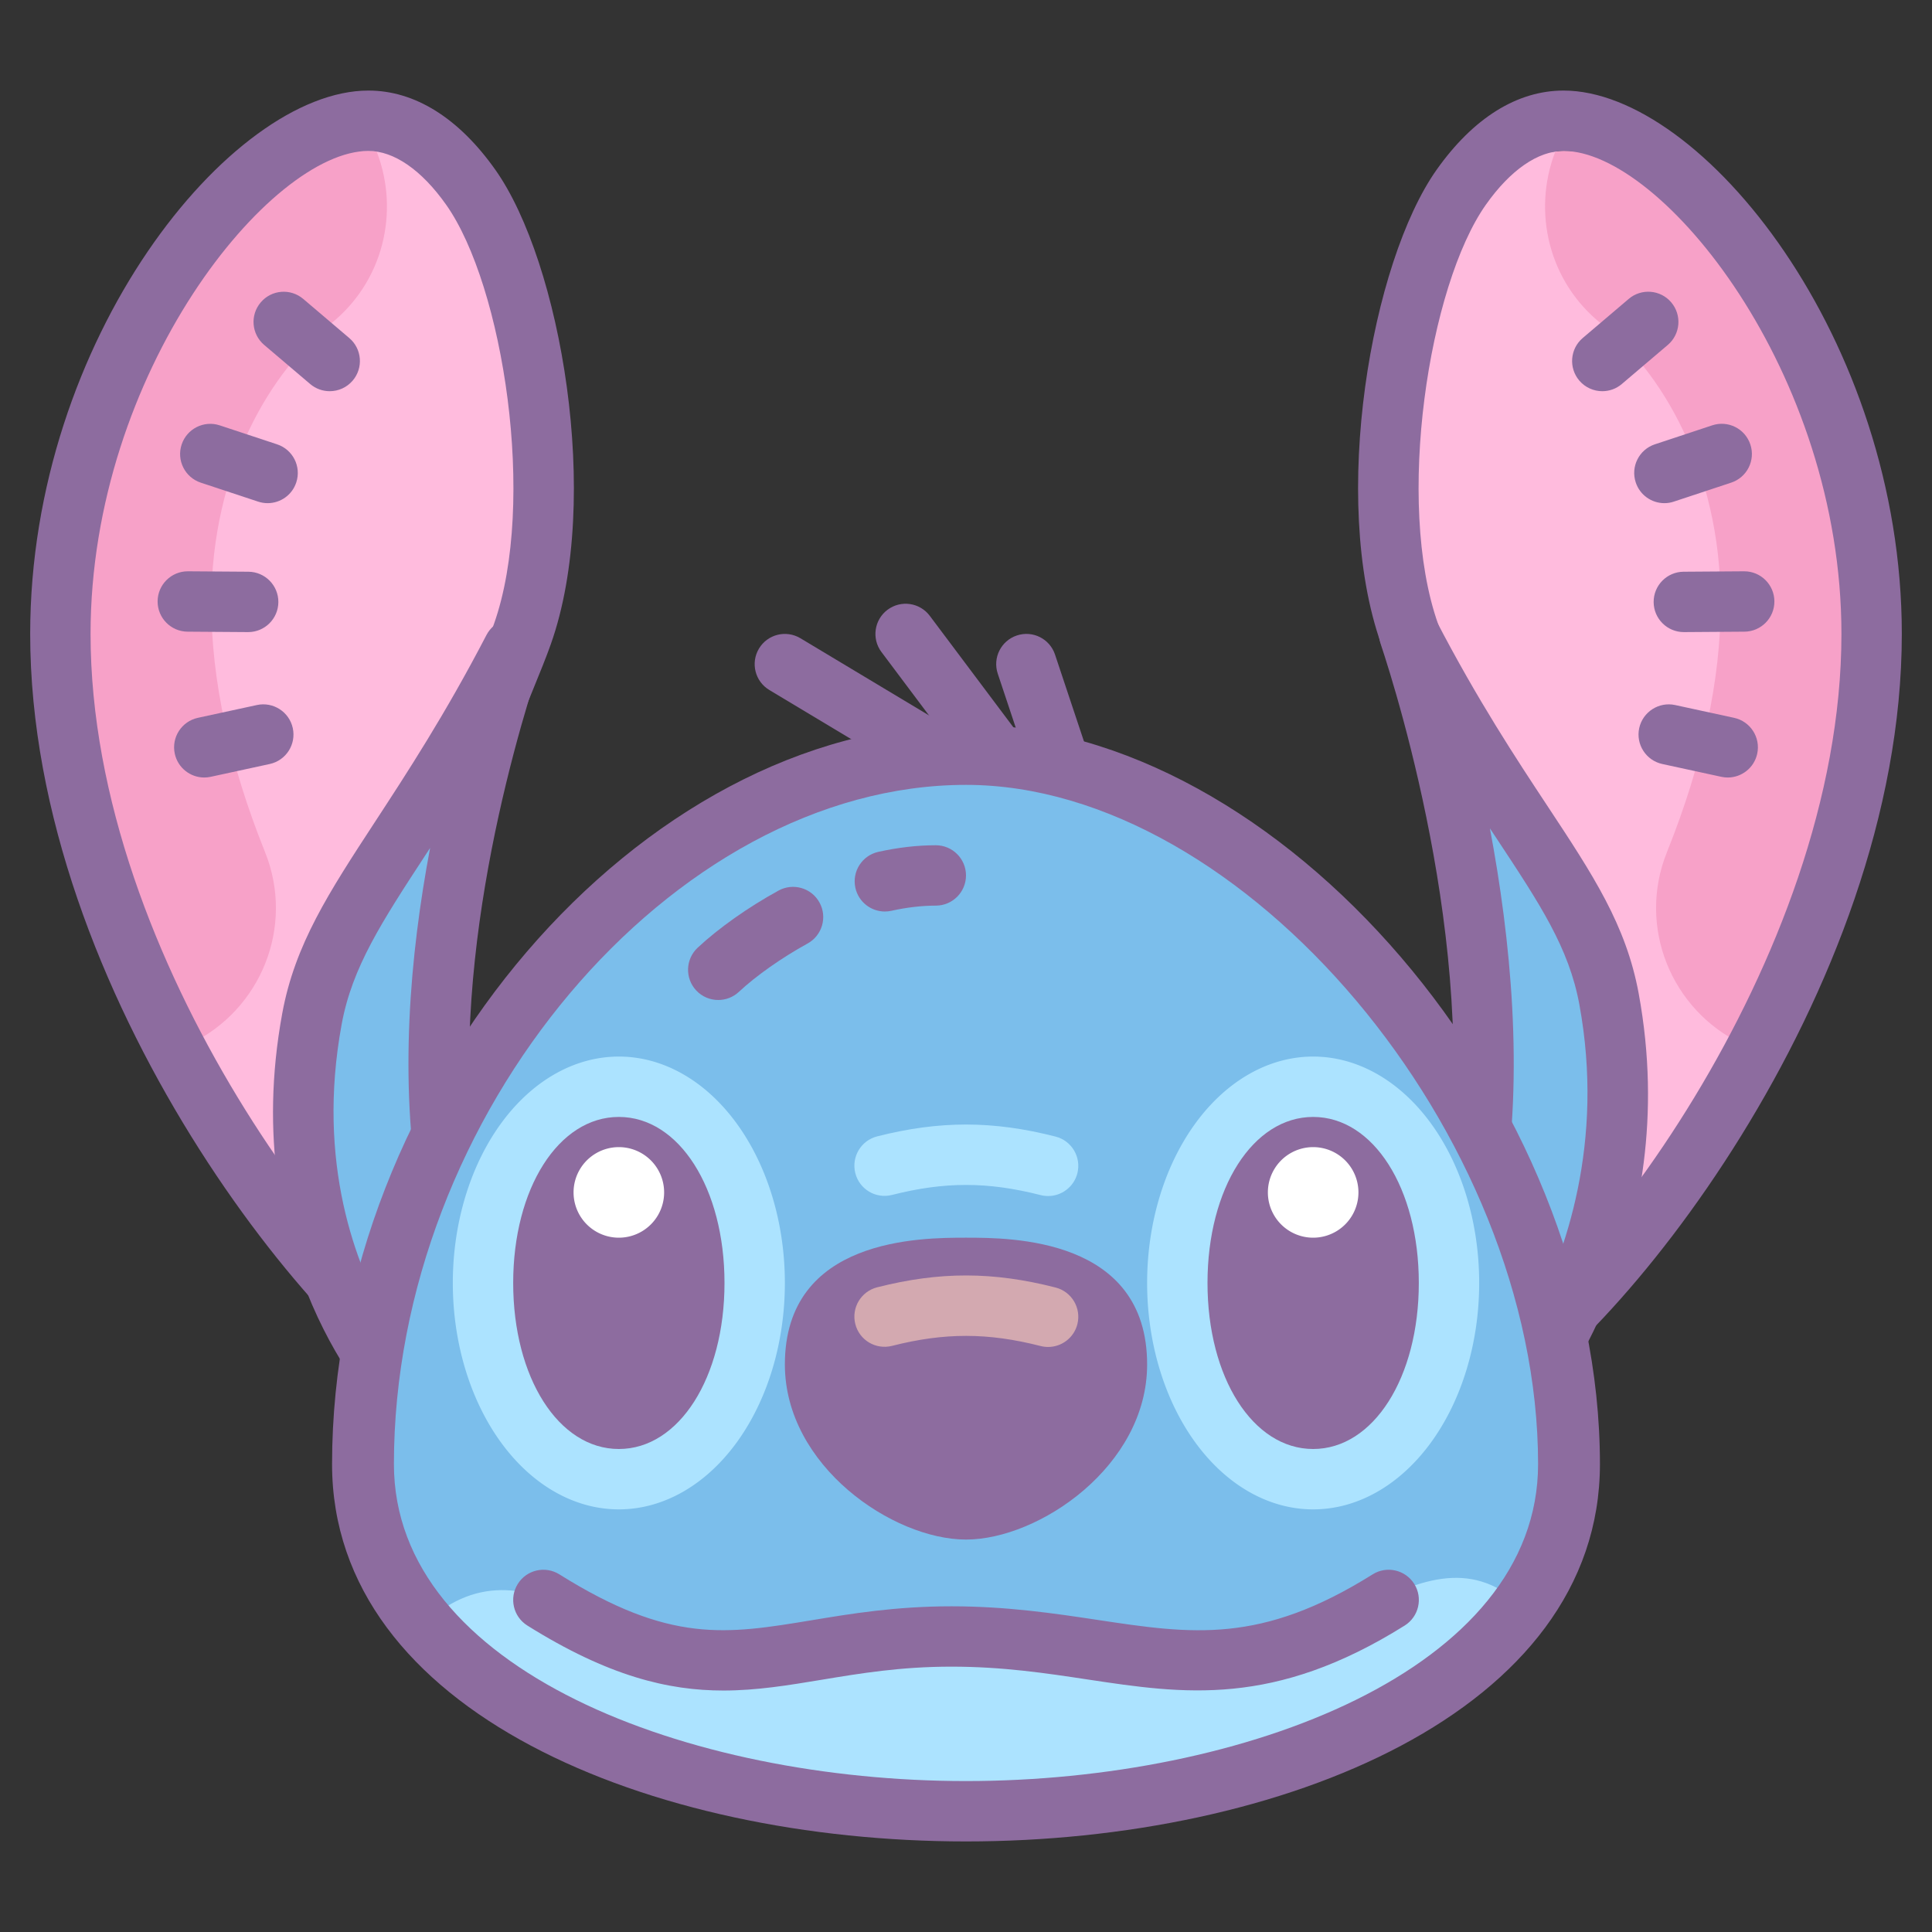 <svg xmlns="http://www.w3.org/2000/svg"  viewBox="0 0 64 64" width="64px" height="64px"><rect x="0" y="0" width="64" height="64" fill="#333333" stroke="none"/><path fill="#fbd" d="M15.265,46C11.184,44,2,32.232,2,21C2,12,8.122,4,12.204,4s7.253,10.911,5.102,17 c-1.148,3.25-5.102,10-1.276,20C18.327,47,15.265,46,15.265,46z"/><path fill="#f7a1c8" d="M12.204,5C8.122,5,2,11,2,20c0,5.068,1.872,10.241,4.299,14.579 c2.352-1.132,3.469-3.892,2.482-6.349C7.599,25.288,7,22.519,7,20c0-4.53,2.036-7.756,3.941-9.265 c1.757-1.391,2.304-3.718,1.541-5.705C12.389,5.018,12.298,5,12.204,5z"/><path fill="#8d6c9f" d="M15.716,47.063c-0.394,0-0.696-0.091-0.761-0.112l-0.129-0.052C10.603,44.829,1,32.899,1,21 C1,11.233,7.636,3,12.204,3c1.537,0,2.991,0.907,4.205,2.624c2.161,3.055,3.54,10.897,1.84,15.709 c-0.155,0.439-0.36,0.941-0.59,1.505c-1.45,3.548-3.877,9.486-0.694,17.805c1.132,2.958,1.218,4.8,0.271,5.795 C16.758,46.939,16.175,47.063,15.716,47.063z M15.613,45.055c0.07,0.01,0.153,0.01,0.184-0.004l0,0c-0.004,0,0.468-0.642-0.7-3.693 c-3.466-9.058-0.749-15.705,0.711-19.276c0.216-0.529,0.41-1.001,0.556-1.414c1.422-4.026,0.31-11.207-1.587-13.889 C13.965,5.631,13.052,5,12.204,5C8.959,5,3,12.315,3,21C3,31.85,11.79,43.07,15.613,45.055z"/><path fill="#7bbeeb" d="M13.333,46.167c0,0-4.439-4.597-3-12.417c0.658-3.579,3.333-5.833,6.667-12.25 c-1,3-3.396,11.125-2.083,18.25C14.229,41.875,14.333,42.167,13.333,46.167z"/><path fill="#8d6c9f" d="M13.333,47.167c-0.268,0-0.528-0.107-0.719-0.306C12.418,46.659,7.836,41.8,9.35,33.569 c0.42-2.285,1.538-3.996,3.085-6.363c1.03-1.576,2.311-3.536,3.678-6.167c0.24-0.464,0.796-0.665,1.277-0.46 c0.48,0.204,0.724,0.742,0.559,1.237c-1.03,3.09-3.292,11.005-2.049,17.752c0.03,0.164,0.019,0.332-0.032,0.489 c-0.377,1.166-0.503,1.74-0.73,2.782c-0.173,0.795-0.401,1.838-0.834,3.569c-0.088,0.353-0.361,0.63-0.712,0.724 C13.506,47.156,13.419,47.167,13.333,47.167z M14.248,28.089c-0.046,0.071-0.093,0.142-0.138,0.211 c-1.472,2.253-2.445,3.742-2.792,5.631c-0.846,4.597,0.473,7.996,1.557,9.874c0.128-0.559,0.226-1.005,0.311-1.392 c0.218-0.998,0.355-1.626,0.705-2.731C13.219,35.794,13.573,31.664,14.248,28.089z"/><path fill="#fbd" d="M48.735,46C52.816,44,62,32.232,62,21c0-9-6.122-16-10.204-16s-7.253,9.911-5.102,16 c1.148,3.25,5.102,10,1.276,20C45.673,47,48.735,46,48.735,46z"/><path fill="#f7a1c8" d="M51.796,5C55.878,5,62,11,62,20c0,5.068-1.872,10.241-4.299,14.579 c-2.352-1.132-3.469-3.892-2.482-6.349C56.401,25.288,57,22.519,57,20c0-4.53-2.036-7.756-3.941-9.265 c-1.757-1.391-2.304-3.718-1.541-5.705C51.611,5.018,51.702,5,51.796,5z"/><path fill="#8d6c9f" d="M48.284,47.063c-0.459,0-1.042-0.123-1.52-0.625c-0.947-0.995-0.86-2.837,0.271-5.795 c3.183-8.319,0.755-14.257-0.695-17.806c-0.23-0.563-0.436-1.064-0.59-1.504c-1.7-4.813-0.321-12.655,1.84-15.71 C48.805,3.907,50.259,3,51.796,3C56.364,3,63,11.233,63,21c0,11.899-9.603,23.829-13.825,25.898l-0.13,0.052 C48.98,46.972,48.678,47.063,48.284,47.063z M51.796,5c-0.848,0-1.762,0.631-2.572,1.778c-1.897,2.682-3.01,9.862-1.587,13.889 c0.146,0.413,0.339,0.884,0.555,1.413c1.46,3.571,4.178,10.219,0.712,19.277c-1.169,3.057-0.694,3.696-0.689,3.701 c0.021,0.01,0.103,0.008,0.173-0.003C52.21,43.07,61,31.85,61,21C61,12.315,55.041,5,51.796,5z"/><path fill="#7bbeeb" d="M50.347,46.167c0,0,4.392-5.255,2.954-13.075c-0.658-3.579-3.287-5.675-6.62-12.092 c1,3,3.396,11.625,2.083,18.75C49.451,41.875,49.347,42.167,50.347,46.167z"/><path fill="#8d6c9f" d="M50.347,47.167c-0.074,0-0.149-0.008-0.224-0.025c-0.367-0.084-0.655-0.367-0.746-0.732 c-0.434-1.731-0.661-2.774-0.835-3.569c-0.228-1.042-0.353-1.616-0.729-2.782c-0.052-0.157-0.063-0.325-0.032-0.489 c1.367-7.42-1.467-16.506-2.049-18.252c-0.165-0.495,0.078-1.034,0.559-1.237c0.479-0.203,1.036-0.004,1.277,0.46 c1.381,2.658,2.662,4.597,3.691,6.155c1.514,2.291,2.607,3.946,3.025,6.216c1.506,8.188-2.979,13.668-3.17,13.898 C50.922,47.038,50.639,47.167,50.347,47.167z M49.792,39.682c0.35,1.105,0.486,1.733,0.704,2.731 c0.075,0.345,0.161,0.737,0.27,1.215c1.084-2.09,2.396-5.768,1.552-10.355c-0.345-1.87-1.292-3.304-2.727-5.476 c-0.078-0.117-0.156-0.236-0.236-0.357C50.038,31.068,50.497,35.577,49.792,39.682z"/><path fill="#7bbeeb" d="M52,48.5C52,56,42.165,60,32.5,60S13,56,13,48.5C13,36,22.835,25,32.5,25S52,37,52,48.5z"/><path fill="#ace3ff" d="M32.5,60c6.956,0,14.599-2.761,18-6.719c-1.656-1.625-3.352-1.07-5.531,0.094 C42.129,54.892,36.71,55,32.5,55c-4.209,0-9.942,0.173-12.781-1.344c-2.181-1.163-3.844-1.469-5.594,0.063 C17.526,57.677,25.544,60,32.5,60z"/><path fill="#8d6c9f" d="M32,61c-10.435,0-21-4.294-21-12.5C11,35.907,21.205,24,32,24c10.402,0,21,12.364,21,24.5 C53,56.706,42.436,61,32,61z M32,26c-9.741,0-18.951,10.935-18.951,22.5C13.049,55.32,22.813,59,32,59 c9.188,0,18.951-3.68,18.951-10.5C50.951,37.565,41.21,26,32,26z"/><path fill="#8d6c9f" d="M37,45.2c0,2.651-3,4.8-5,4.8s-5-2.149-5-4.8s2.239-3.2,5-3.2S37,42.549,37,45.2z"/><path fill="#8d6c9f" d="M32,51c-2.416,0-6-2.436-6-5.8c0-4.2,4.516-4.2,6-4.2c1.484,0,6,0,6,4.2C38,48.564,34.416,51,32,51z M32,43c-3.691,0-4,1.087-4,2.2c0,2.023,2.493,3.8,4,3.8s4-1.776,4-3.8C36,44.087,35.691,43,32,43z"/><path fill="#fff" d="M29.302,38.614c1.919-0.488,3.497-0.486,5.418,0.006"/><path fill="#ace3ff" d="M34.721,39.62c-0.082,0-0.166-0.01-0.249-0.031c-1.748-0.446-3.176-0.449-4.924-0.005 c-0.538,0.136-1.08-0.188-1.215-0.724s0.188-1.079,0.723-1.216c2.07-0.525,3.838-0.524,5.912,0.007 c0.535,0.137,0.857,0.682,0.721,1.217C35.573,39.319,35.166,39.62,34.721,39.62z"/><path fill="#cda1a7" d="M29.302,43.614c1.919-0.488,3.497-0.486,5.418,0.006"/><path fill="#d3a9b0" d="M34.721,44.62c-0.082,0-0.166-0.01-0.249-0.031c-1.748-0.446-3.176-0.449-4.924-0.005 c-0.538,0.134-1.08-0.188-1.215-0.724s0.188-1.079,0.723-1.216c2.07-0.526,3.838-0.524,5.912,0.007 c0.535,0.137,0.857,0.682,0.721,1.217C35.573,44.319,35.166,44.62,34.721,44.62z"/><path fill="#ace3ff" d="M43.5 35A5.5 7.5 0 1 0 43.5 50 5.5 7.5 0 1 0 43.5 35zM20.5 35A5.5 7.5 0 1 0 20.5 50 5.5 7.5 0 1 0 20.5 35z"/><path fill="#8d6c9f" d="M43.5 38A2.5 4.5 0 1 0 43.5 47A2.5 4.5 0 1 0 43.5 38Z"/><path fill="#8d6c9f" d="M43.5,48c-1.995,0-3.5-2.364-3.5-5.5s1.505-5.5,3.5-5.5s3.5,2.364,3.5,5.5S45.495,48,43.5,48z M43.5,39c-0.598,0-1.5,1.396-1.5,3.5s0.902,3.5,1.5,3.5s1.5-1.396,1.5-3.5S44.098,39,43.5,39z"/><path fill="#fff" d="M43.5 38A1.5 1.5 0 1 0 43.5 41A1.5 1.5 0 1 0 43.5 38Z"/><path fill="#8d6c9f" d="M20.5 38A2.5 4.5 0 1 0 20.5 47A2.5 4.5 0 1 0 20.5 38Z"/><path fill="#8d6c9f" d="M20.5,48c-1.995,0-3.5-2.364-3.5-5.5s1.505-5.5,3.5-5.5s3.5,2.364,3.5,5.5S22.495,48,20.5,48z M20.5,39c-0.597,0-1.5,1.396-1.5,3.5s0.903,3.5,1.5,3.5s1.5-1.396,1.5-3.5S21.097,39,20.5,39z"/><path fill="#fff" d="M20.5 38A1.5 1.5 0 1 0 20.5 41A1.5 1.5 0 1 0 20.5 38Z"/><path fill="#8d6c9f" d="M23.963,56.001c-1.822,0-3.81-0.472-6.494-2.153c-0.468-0.294-0.61-0.91-0.316-1.379 c0.292-0.468,0.91-0.609,1.378-0.316c3.667,2.298,5.531,1.985,8.349,1.521c1.306-0.217,2.786-0.463,4.638-0.463 c1.846,0,3.424,0.238,4.816,0.447c3.153,0.477,5.43,0.818,9.136-1.505c0.468-0.294,1.084-0.152,1.379,0.316 c0.293,0.469,0.151,1.085-0.316,1.379c-4.335,2.716-7.326,2.266-10.496,1.788c-1.387-0.21-2.821-0.426-4.518-0.426 c-1.687,0-3.021,0.222-4.31,0.436C26.108,55.828,25.066,56.001,23.963,56.001z"/><g><path fill="#8d6c9f" d="M10.922 12.959c-.229 0-.459-.078-.647-.238l-1.524-1.295c-.421-.357-.472-.989-.114-1.409.357-.422.988-.472 1.409-.114l1.524 1.295c.421.357.472.989.114 1.409C11.486 12.84 11.205 12.959 10.922 12.959zM8.865 16.668c-.104 0-.21-.017-.314-.051l-1.899-.628c-.524-.173-.809-.739-.635-1.263.173-.524.74-.809 1.263-.635l1.899.628c.524.173.809.739.635 1.263C9.676 16.402 9.285 16.668 8.865 16.668zM8.221 20.939c-.002 0-.004 0-.007 0l-2-.014c-.552-.004-.997-.455-.993-1.007.004-.55.451-.993 1-.993.002 0 .004 0 .007 0l2 .014c.552.004.997.455.993 1.007C9.217 20.496 8.77 20.939 8.221 20.939zM6.766 25.756c-.46 0-.875-.32-.976-.788-.117-.54.225-1.072.765-1.189l1.955-.424c.537-.117 1.072.225 1.189.765.117.54-.225 1.072-.765 1.189l-1.955.424C6.907 25.749 6.836 25.756 6.766 25.756z"/></g><g><path fill="#8d6c9f" d="M53.078 12.959c-.282 0-.564-.12-.762-.352-.357-.421-.307-1.052.114-1.41l1.523-1.295c.418-.357 1.052-.308 1.409.114.357.421.307 1.052-.114 1.41l-1.523 1.295C53.538 12.881 53.308 12.959 53.078 12.959zM55.135 16.668c-.42 0-.811-.266-.949-.687-.174-.524.111-1.09.635-1.263l1.898-.628c.526-.175 1.091.111 1.264.635.174.524-.111 1.09-.635 1.263l-1.898.628C55.345 16.652 55.238 16.668 55.135 16.668zM55.779 20.939c-.549 0-.996-.443-1-.993-.004-.552.44-1.003.993-1.007l2-.014c.002 0 .005 0 .007 0 .549 0 .996.443 1 .993.004.552-.44 1.003-.993 1.007l-2 .014C55.784 20.939 55.781 20.939 55.779 20.939zM57.234 25.756c-.07 0-.142-.007-.213-.023l-1.954-.424c-.54-.117-.883-.649-.766-1.189.117-.539.653-.881 1.189-.765l1.954.424c.54.117.883.649.766 1.189C58.109 25.436 57.694 25.756 57.234 25.756z"/></g><g><path fill="#8d6c9f" d="M33.001,26c-0.304,0-0.604-0.138-0.801-0.4l-3-4c-0.332-0.442-0.242-1.069,0.2-1.4 c0.444-0.332,1.069-0.241,1.4,0.2l3,4c0.332,0.442,0.242,1.069-0.2,1.4C33.42,25.935,33.21,26,33.001,26z"/></g><g><path fill="#8d6c9f" d="M35,26c-0.419,0-0.809-0.265-0.948-0.684l-1-3c-0.175-0.524,0.108-1.09,0.632-1.265 c0.527-0.176,1.09,0.109,1.265,0.632l1,3c0.175,0.524-0.108,1.09-0.632,1.265C35.211,25.984,35.104,26,35,26z"/></g><g><path fill="#8d6c9f" d="M30.999,26c-0.175,0-0.353-0.046-0.514-0.143l-5-3c-0.474-0.284-0.627-0.898-0.343-1.372 c0.284-0.474,0.897-0.627,1.372-0.343l5,3c0.474,0.284,0.627,0.898,0.343,1.372C31.67,25.827,31.339,26,30.999,26z"/></g><g><path fill="#8d6c9f" d="M29.311,30.195c-0.458,0-0.872-0.317-0.975-0.783c-0.12-0.539,0.22-1.073,0.759-1.193 C29.747,28.074,30.387,28,31,28c0.552,0,1,0.448,1,1s-0.448,1-1,1c-0.467,0-0.961,0.058-1.471,0.171 C29.456,30.187,29.383,30.195,29.311,30.195z"/></g><g><path fill="#8d6c9f" d="M23.793,33.126c-0.267,0-0.534-0.106-0.731-0.317c-0.377-0.404-0.355-1.037,0.048-1.414 c0.696-0.65,1.672-1.34,2.679-1.893c0.485-0.266,1.092-0.089,1.358,0.395c0.266,0.484,0.089,1.092-0.395,1.358 c-0.854,0.469-1.705,1.068-2.276,1.602C24.283,33.037,24.038,33.126,23.793,33.126z"/></g></svg>